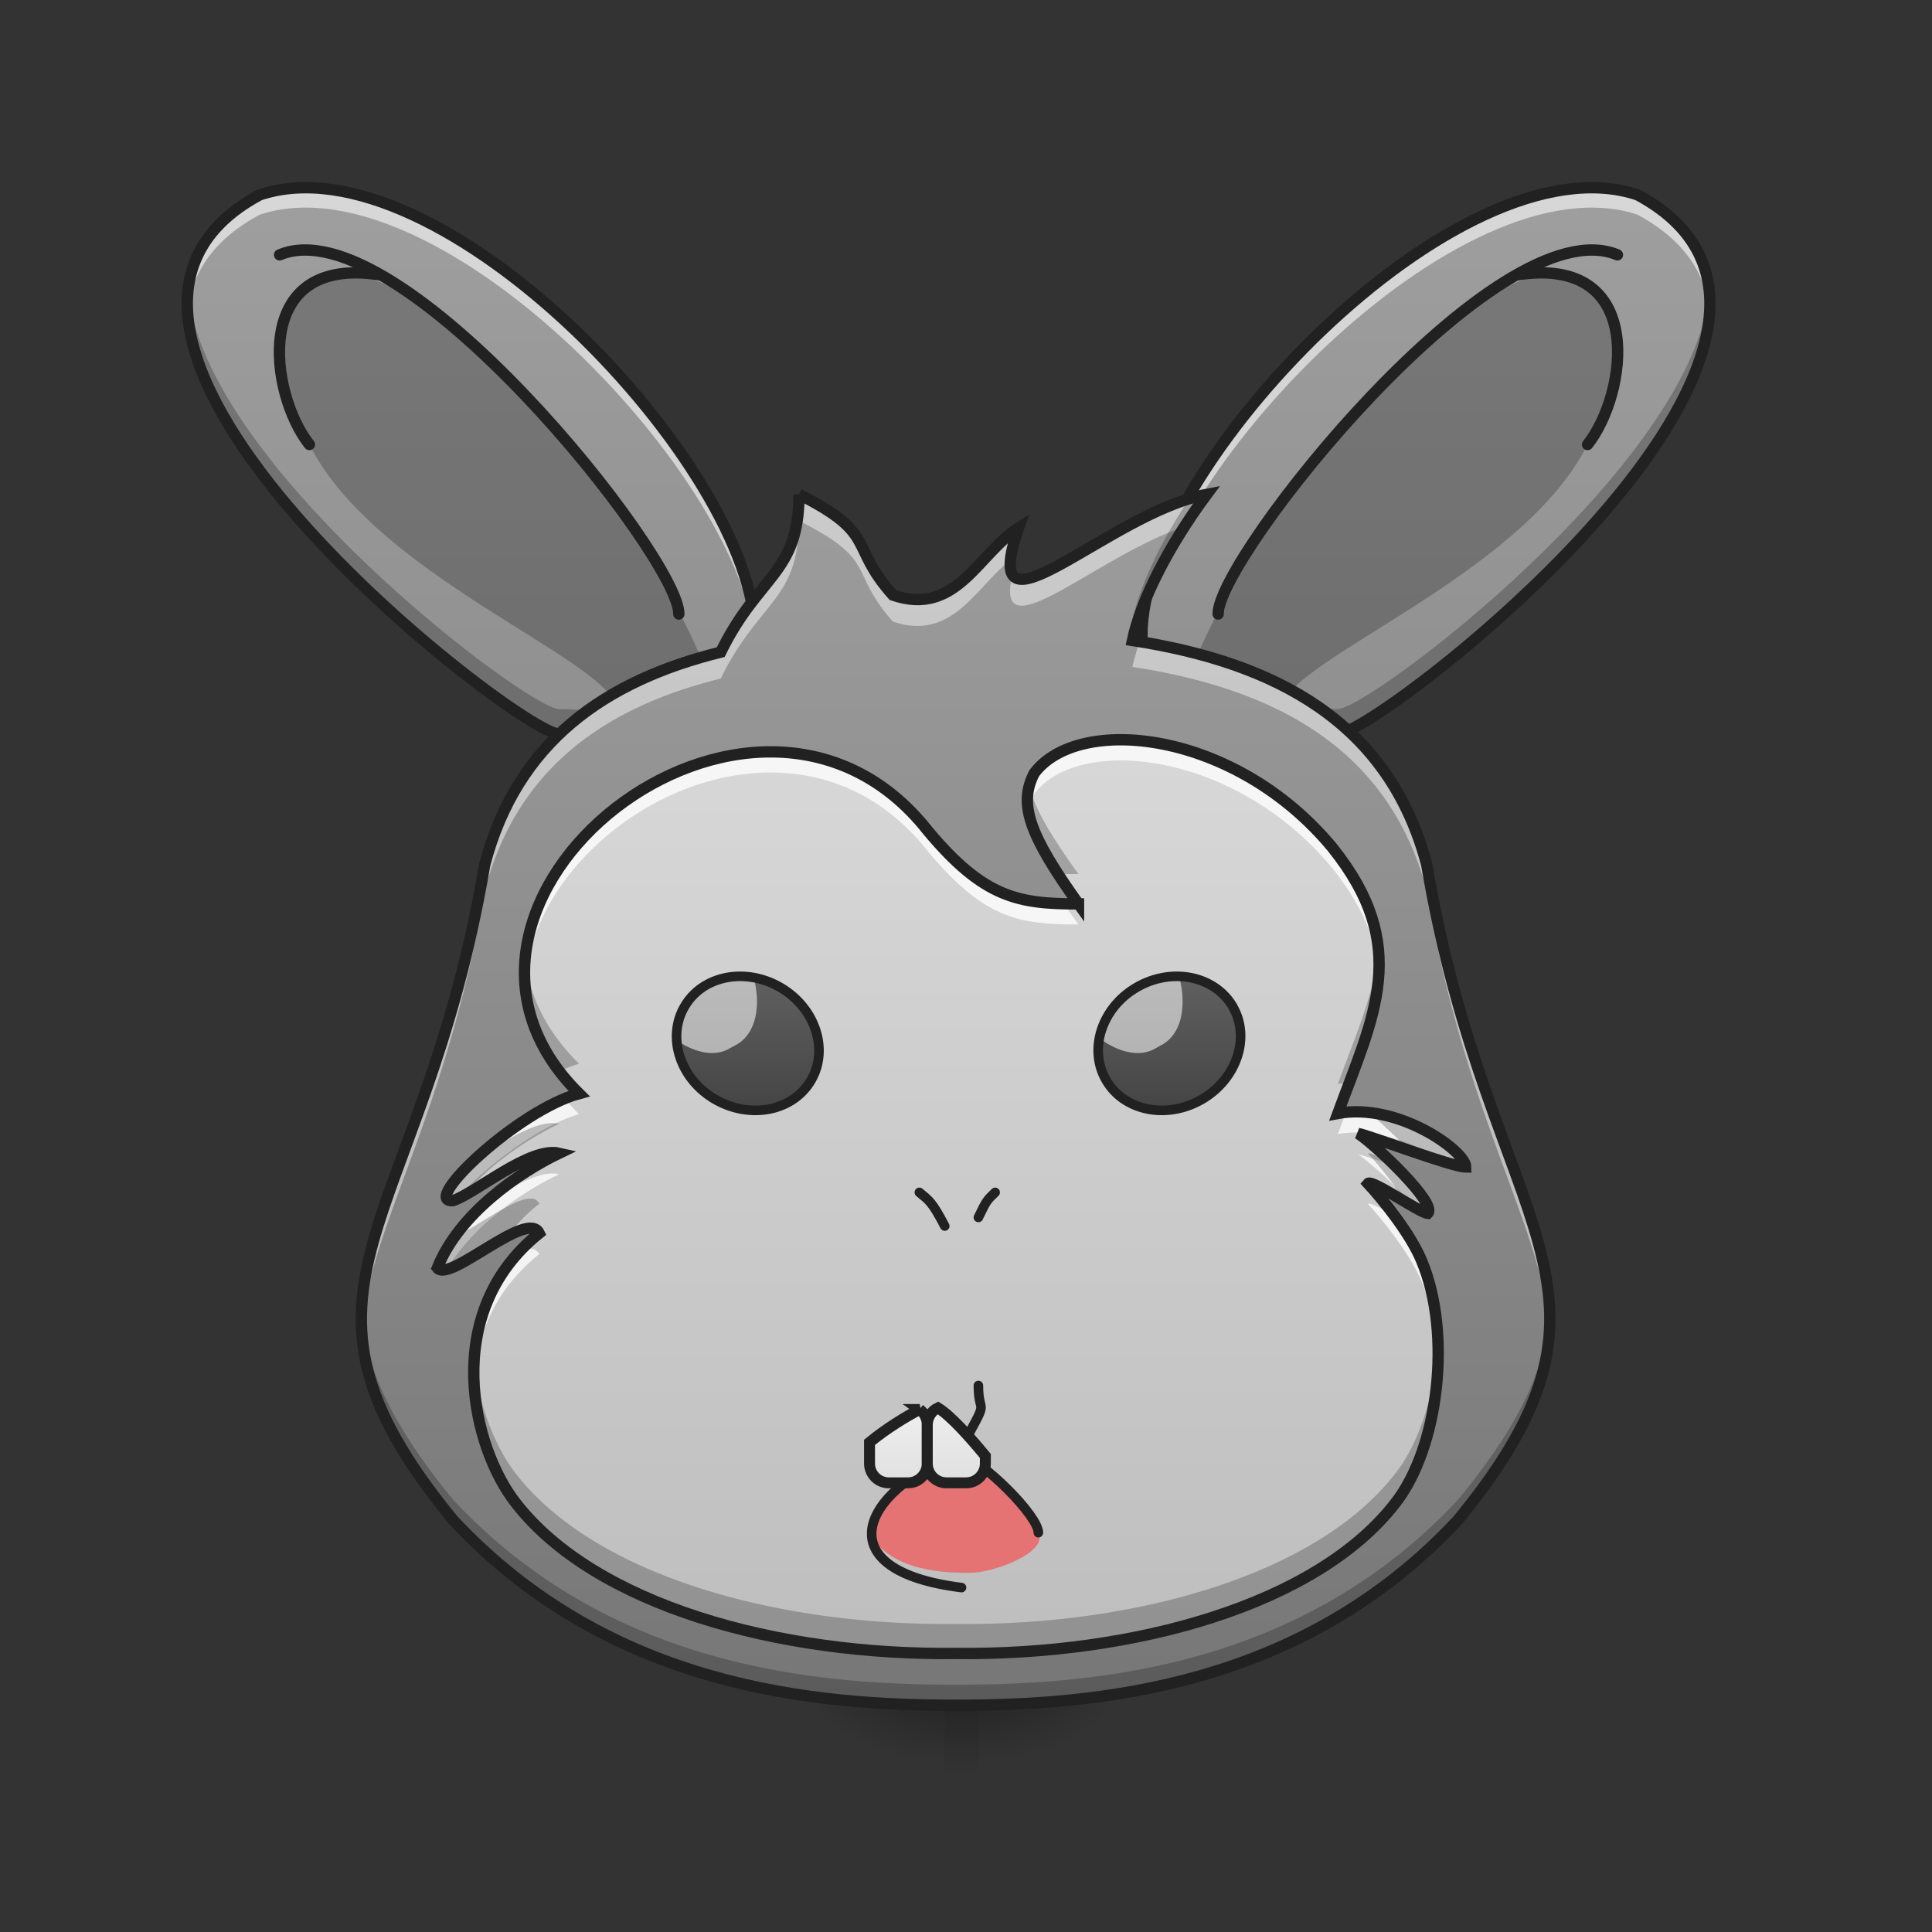 <svg height="22pt" viewBox="0 0 22 22" width="22pt" xmlns="http://www.w3.org/2000/svg" xmlns:xlink="http://www.w3.org/1999/xlink"><rect x="0" y="0" width="22" height="22" fill="#333333" stroke="none"/><linearGradient id="a" gradientUnits="userSpaceOnUse" x1="7.31" x2="7.31" y1="19.417" y2="20.183"><stop offset="0" stop-opacity=".275"/><stop offset="1" stop-opacity="0"/></linearGradient><linearGradient id="b"><stop offset="0" stop-opacity=".314"/><stop offset=".222" stop-opacity=".275"/><stop offset="1" stop-opacity="0"/></linearGradient><radialGradient id="c" cx="450.909" cy="189.579" gradientTransform="matrix(0 -.045 -.081 0 26.384 40.005)" gradientUnits="userSpaceOnUse" r="21.167" xlink:href="#b"/><radialGradient id="d" cx="450.909" cy="189.579" gradientTransform="matrix(0 .045 .081 0 -4.488 -1.171)" gradientUnits="userSpaceOnUse" r="21.167" xlink:href="#b"/><radialGradient id="e" cx="450.909" cy="189.579" gradientTransform="matrix(0 -.045 .081 0 -4.488 40.005)" gradientUnits="userSpaceOnUse" r="21.167" xlink:href="#b"/><radialGradient id="f" cx="450.909" cy="189.579" gradientTransform="matrix(0 .045 -.081 0 26.384 -1.171)" gradientUnits="userSpaceOnUse" r="21.167" xlink:href="#b"/><linearGradient id="g"><stop offset="0" stop-color="#757575"/><stop offset="1" stop-color="#9e9e9e"/></linearGradient><linearGradient id="h" gradientUnits="userSpaceOnUse" x1="3.183" x2="3.183" xlink:href="#g" y1="19.273" y2="2.447"/><linearGradient id="i" gradientTransform="matrix(-.043 0 0 .043 21.603 9.24)" gradientUnits="userSpaceOnUse" x1="74.083" x2="74.083" xlink:href="#g" y1="233.5" y2="-158.083"/><linearGradient id="j" gradientTransform="matrix(.009 0 0 .01 2.3 3.187)" gradientUnits="userSpaceOnUse" x1="960" x2="960" xlink:href="#g" y1="1695.118" y2="175.118"/><linearGradient id="k" gradientTransform="matrix(.009 0 0 .01 2.3 3.187)" gradientUnits="userSpaceOnUse" x1="960" x2="960" y1="1615.118" y2="175.118"><stop offset="0" stop-color="#bdbdbd"/><stop offset="1" stop-color="#e0e0e0"/></linearGradient><linearGradient id="l" gradientTransform="matrix(.04 0 0 .032 -3.186 9.358)" gradientUnits="userSpaceOnUse" x1="306.917" x2="306.917" y1="106.5" y2="53.583"><stop offset="0" stop-color="#424242"/><stop offset="1" stop-color="#616161"/></linearGradient><linearGradient id="m"><stop offset="0" stop-color="#e0e0e0"/><stop offset="1" stop-color="#eee"/></linearGradient><linearGradient id="n" gradientUnits="userSpaceOnUse" x1="930" x2="930" xlink:href="#m" y1="1535.118" y2="1465.118"/><linearGradient id="o" gradientUnits="userSpaceOnUse" x1="990" x2="990" xlink:href="#m" y1="1535.118" y2="1455.118"/><path d="m10.758 19.418h.383v.766h-.383zm0 0" fill="url(#a)"/><path d="m11.14 19.418h1.532v-.766h-1.532zm0 0" fill="url(#c)"/><path d="m10.758 19.418h-1.535v.766h1.535zm0 0" fill="url(#d)"/><path d="m10.758 19.418h-1.535v-.766h1.535zm0 0" fill="url(#e)"/><path d="m11.14 19.418h1.532v.766h-1.532zm0 0" fill="url(#f)"/><path d="m2.957 2.219c2.047-.684 5.64 3.113 5.64 5.004 0 1.886-.972 1.136-2.23 1.136-.453 0-6.367-4.55-3.41-6.14zm0 0" fill="url(#h)"/><path d="m4.094 3.129c1.933.566 4.465 4.664 4.093 5.457-.109.23-.757-.172-1.25-.684-.468-.566-2.73-1.476-3.414-2.84-.566-1.136-.226-2.046.57-1.933zm0 0" fill-opacity=".235"/><path d="m7.73 6.992c.008-.64-3.183-4.66-4.546-4.09m1.136.227c-1.476-.227-1.25 1.363-.797 1.933" fill="none" stroke="#212121" stroke-linecap="round" stroke-linejoin="round" stroke-width=".129"/><path d="m3.46 2.137a1.66 1.66 0 0 0 -.503.082c-.633.34-.86.816-.82 1.351.035-.441.277-.832.82-1.125 2.016-.672 5.54 3.008 5.64 4.922v-.144c0-1.743-3.054-5.106-5.136-5.086zm0 0" fill="#fff" fill-opacity=".588"/><path d="m2.14 3.316c-.194 1.98 3.853 5.044 4.228 5.044 1.258 0 2.23.75 2.23-1.136 0-.035 0-.07-.003-.102-.063 1.652-1.008.953-2.227.953-.355 0-4.05-2.785-4.226-4.758zm0 0" fill-opacity=".235"/><path d="m2.957 2.219c2.047-.684 5.64 3.113 5.64 5.004 0 1.886-.972 1.136-2.23 1.136-.453 0-6.367-4.55-3.41-6.14zm0 0" fill="none" stroke="#212121" stroke-width=".129"/><path d="m18.648 2.219c-2.046-.684-5.644 3.113-5.644 5.004 0 1.886.973 1.136 2.23 1.136.457 0 6.368-4.55 3.414-6.14zm0 0" fill="url(#i)"/><path d="m17.508 3.129c-1.93.566-4.465 4.664-4.09 5.457.11.23.754-.172 1.25-.684.465-.566 2.727-1.476 3.41-2.84.57-1.136.227-2.046-.57-1.933zm0 0" fill-opacity=".235"/><path d="m13.871 6.992c-.008-.64 3.184-4.66 4.547-4.09m-1.137.227c1.48-.227 1.25 1.363.797 1.933" fill="none" stroke="#212121" stroke-linecap="round" stroke-linejoin="round" stroke-width=".129"/><path d="m18.14 2.137c.176.004.348.027.508.082.63.34.856.816.817 1.351-.031-.441-.277-.832-.817-1.125-2.02-.672-5.543 3.008-5.64 4.922-.004-.047-.004-.094-.004-.144 0-1.743 3.055-5.106 5.137-5.086zm0 0" fill="#fff" fill-opacity=".588"/><path d="m19.465 3.316c.191 1.98-3.856 5.043-4.23 5.043-1.258 0-2.231.75-2.231-1.136 0-.035 0-.07.004-.102.062 1.652 1.012.953 2.226.953.356 0 4.051-2.785 4.23-4.758zm0 0" fill-opacity=".235"/><path d="m18.648 2.219c-2.046-.684-5.644 3.113-5.644 5.004 0 1.886.973 1.136 2.23 1.136.457 0 6.368-4.55 3.414-6.14zm0 0" fill="none" stroke="#212121" stroke-width=".129"/><path d="m9.098 5.629c0 .91-.457.91-.891 1.797-1.312.324-2.32 1.02-2.687 2.418-.715 4.21-2.56 4.785-.36 7.465 1.79 1.918 4.137 2.109 5.723 2.109s3.933-.191 5.719-2.11c2.199-2.68.359-3.253-.356-7.464-.43-1.625-1.726-2.301-3.351-2.551.097-.461.418-1.086.847-1.664-1.125.21-2.633 1.805-2.144.383-.461.293-.707 1.011-1.43.765-.512-.574-.164-.691-1.07-1.148zm0 0" fill="url(#j)"/><path d="m12.281 10.293c-.683 0-1.074-.066-1.715-.832-1.98-2.516-6.171.82-3.972 2.992-.696.188-1.82 1.25-1.434 1.219.27-.094.875-.617 1.207-.54-.457.22-1.137.684-1.387 1.306.137.175 1.028-.676 1.16-.395-1.136.91-.761 2.445-.265 3.074.902 1.16 2.98 1.735 5.008 1.711 2.023.024 4.105-.55 5.004-1.71.496-.63.648-1.927.304-2.755-.125-.308-.437-.695-.613-.886.043-.051.586.332.68.34.113-.114-.61-.794-.793-.91.148.03 1.07.382 1.226.382 0-.18-.77-.738-1.457-.61.41-1.117.84-1.902-.062-3.027-1.106-1.336-2.89-1.523-3.395-.847-.18.347-.066.691.504 1.488zm0 0" fill="url(#k)"/><path d="m7.734 11.563.118-.196c.171-.3.632-.355 1.03-.125.4.23.583.66.411.957l-.113.196c-.172.3-.633.355-1.035.125-.399-.23-.582-.66-.41-.957zm0 0" fill="url(#l)"/><path d="m8.57 11.086a.827.827 0 0 0 -.875.754c.22.152.45.2.621.094l.079-.043c.218-.13.28-.454.175-.805zm0 0" fill="#fafafa" fill-opacity=".588"/><path d="m7.793 11.465c.203-.356.691-.453 1.09-.223.398.23.558.703.355 1.055-.203.355-.691.453-1.093.223-.399-.23-.555-.704-.352-1.055zm0 0" fill="none" stroke="#212121" stroke-linecap="round" stroke-linejoin="round" stroke-width=".109"/><path d="m11.05 17.91c-.253 0-.898 0-1.155-.457 0-.34.808-.82 1.02-.91.128-.113.78.684.91.91.113.227-.516.457-.774.457zm0 0" fill="#e57373"/><g stroke="#212121"><path d="m11.824 17.453c0-.191-.62-.812-.91-.91.379-.691.227-.383.227-.766m-.672-2.199c.113.094.144.106.289.383m.574-.383c-.098.094-.098.094-.191.285m-.227 2.68c-1.137.457-1.5 1.344.035 1.535" fill="none" stroke-linecap="round" stroke-linejoin="round" stroke-width=".109"/><path d="m952.006 1459.102c-13.398 6.871-34.356 19.583-51.877 34.012v21.988c0 10.994 8.932 19.927 19.926 19.927h19.927c10.994 0 19.926-8.933 19.926-19.927v-39.853c0-6.87-3.092-12.711-7.902-16.147zm0 0" fill="url(#n)" stroke-width="11.339" transform="matrix(.011 0 -0 .011 0 0)"/><path d="m970.902 1457.384c-6.527 3.092-10.994 9.963-10.994 17.865v39.853c0 10.994 8.933 19.927 19.927 19.927h20.27c10.994 0 19.926-8.933 19.926-19.927v-7.902c-15.803-19.239-36.073-41.914-49.129-49.816zm0 0" fill="url(#o)" stroke-width="11.339" transform="matrix(.011 0 -0 .011 0 0)"/></g><path d="m9.098 5.629c0 .91-.457.91-.891 1.797-1.312.324-2.32 1.02-2.687 2.418-.485 2.844-1.48 4.027-1.399 5.324.07-1.191.953-2.402 1.399-5.027.367-1.395 1.375-2.09 2.687-2.414.434-.887.89-.887.89-1.797.907.453.56.574 1.071 1.148.672.227.934-.379 1.336-.7.012-.089.039-.21.094-.366-.461.293-.707 1.011-1.43.765-.512-.574-.164-.691-1.07-1.148zm4.644 0c-.894.168-2.031 1.21-2.215.918-.214.914.95-.211 1.961-.55.078-.122.164-.247.254-.368zm-.765 1.68a2.283 2.283 0 0 0 -.082.285c1.625.25 2.921.926 3.351 2.547.445 2.625 1.328 3.836 1.399 5.027.078-1.297-.918-2.48-1.399-5.324-.422-1.598-1.683-2.278-3.27-2.535zm0 0" fill="#fff" fill-opacity=".471"/><path d="m13.742 5.629a1.862 1.862 0 0 0 -.199.05c-.328.493-.566.997-.648 1.383.02.004.039.004.058.008.137-.43.426-.953.79-1.441zm-2.144.383-.082.058a.407.407 0 0 0 .004.223c.011-.078.039-.168.078-.281zm-7.48 8.89c-.032.707.226 1.414 1.042 2.407 1.79 1.918 4.137 2.109 5.723 2.109s3.933-.191 5.719-2.11c.816-.992 1.078-1.699 1.043-2.406-.028.633-.313 1.29-1.043 2.176-1.786 1.914-4.133 2.106-5.72 2.106-1.585 0-3.933-.192-5.722-2.106-.726-.887-1.012-1.543-1.043-2.176zm0 0" fill-opacity=".235"/><path d="m12.781 8.426c-.449-.008-.816.125-1.004.379a.637.637 0 0 0 -.066.425.622.622 0 0 1 .066-.19c.504-.673 2.29-.49 3.395.847.355.445.504.836.527 1.21.031-.452-.097-.91-.527-1.445-.692-.836-1.649-1.222-2.39-1.226zm-3.98.136c-1.45-.015-2.914 1.29-2.824 2.63.12-1.84 3.035-3.47 4.59-1.497.64.766 1.03.832 1.714.832a10.006 10.006 0 0 1 -.168-.238c-.582-.016-.96-.129-1.547-.828-.496-.629-1.129-.895-1.765-.899zm-2.371 3.946c-.692.289-1.625 1.191-1.27 1.164.012-.004.027-.012.04-.016.265-.32.929-.84 1.394-.969a2.35 2.35 0 0 1 -.164-.18zm9 .152c-.035 0-.067.004-.102.004-.031.082-.062.168-.094.25.43-.078.895.11 1.18.305.129.043.234.07.277.07 0-.164-.632-.637-1.261-.629zm.035.485c.113.074.441.363.64.601.07.04.13.066.153.07.066-.066-.14-.312-.363-.535-.2-.066-.372-.125-.43-.136zm-9.18.218c-.226.004-.535.2-.789.36a2.105 2.105 0 0 0 -.516.714c.024.028.06.032.11.016.305-.512.875-.89 1.277-1.082-.027-.008-.054-.008-.082-.008zm9.305.344c-.004 0-.012 0-.012.004.176.191.488.582.613.89.114.27.172.594.184.93.016-.418-.043-.832-.184-1.168-.066-.16-.18-.34-.3-.504-.13-.078-.254-.152-.301-.152zm-9.547.516a.33.33 0 0 0 -.125.027c-.414.441-.547.984-.52 1.496.024-.523.23-1.059.743-1.465-.02-.039-.051-.058-.098-.058zm0 0" fill="#fff" fill-opacity=".784"/><path d="m11.719 8.95c-.067.25.023.53.328 1 .074.003.152.003.234.003-.328-.453-.504-.762-.562-1.004zm3.976 1.863c-.039.484-.254.964-.46 1.53.046-.007.09-.015.132-.019.203-.539.375-1.015.328-1.511zm-9.715.093c-.039.43.07.875.391 1.293.078-.035.152-.066.223-.086-.383-.379-.574-.793-.614-1.207zm9.61 1.762c.129.11.305.273.45.426.28.097.57.195.651.195 0-.152-.527-.559-1.101-.621zm-9.305.121c-.254.004-.61.254-.879.418-.277.258-.426.48-.246.465a.76.76 0 0 0 .117-.055c.317-.379.762-.664 1.09-.82-.027-.008-.054-.008-.082-.008zm9.305.344c-.004 0-.012.004-.012.004.117.125.29.336.43.554.113.067.215.121.25.125.066-.062-.137-.304-.356-.527-.136-.078-.265-.152-.312-.156zm-9.547.515c-.195-.003-.613.32-.863.438-.082.11-.149.226-.2.351.09.114.493-.203.801-.363.098-.129.215-.254.36-.367-.02-.039-.051-.059-.098-.059zm10.332 1.598c-.027.586-.2 1.172-.488 1.535-.899 1.16-2.98 1.735-5.004 1.711-2.028.024-4.106-.55-5.008-1.71-.23-.294-.438-.79-.473-1.321-.05.656.192 1.3.473 1.656.902 1.16 2.98 1.735 5.008 1.711 2.023.024 4.105-.55 5.004-1.71.343-.434.52-1.18.488-1.872zm0 0" fill-opacity=".235"/><path d="m9.098 5.629c0 .91-.457.91-.891 1.797-1.312.324-2.32 1.02-2.687 2.418-.715 4.21-2.56 4.785-.36 7.465 1.79 1.918 4.137 2.109 5.723 2.109s3.933-.191 5.719-2.11c2.199-2.68.359-3.253-.356-7.464-.43-1.625-1.726-2.301-3.351-2.551.097-.461.418-1.086.847-1.664-1.125.21-2.633 1.805-2.144.383-.461.293-.707 1.011-1.43.765-.512-.574-.164-.691-1.07-1.148zm0 0" fill="none" stroke="#212121" stroke-width=".129"/><path d="m12.281 10.293c-.683 0-1.074-.066-1.715-.832-1.98-2.516-6.171.82-3.972 2.992-.696.188-1.82 1.25-1.434 1.219.27-.094.875-.617 1.207-.54-.457.22-1.137.684-1.387 1.306.137.175 1.028-.676 1.16-.395-1.136.91-.761 2.445-.265 3.074.902 1.16 2.98 1.735 5.008 1.711 2.023.024 4.105-.55 5.004-1.71.496-.63.648-1.927.304-2.755-.125-.308-.437-.695-.613-.886.043-.051.586.332.68.34.113-.114-.61-.794-.793-.91.148.03 1.07.382 1.226.382 0-.18-.77-.738-1.457-.61.41-1.116.84-1.902-.062-3.027-1.106-1.336-2.89-1.523-3.395-.847-.18.347-.066.691.504 1.488zm0 0" fill="none" stroke="#212121" stroke-width=".129"/><path d="m14.094 11.563-.114-.196c-.171-.3-.636-.355-1.035-.125-.398.23-.582.66-.41.957l.113.196c.172.3.637.355 1.036.125.398-.23.582-.66.41-.957zm0 0" fill="url(#l)"/><path d="m13.418 11.086a.827.827 0 0 0 -.875.754c.215.152.45.2.621.094l.078-.043c.219-.13.278-.454.176-.805zm0 0" fill="#fafafa" fill-opacity=".588"/><path d="m14.04 11.465c-.208-.356-.696-.453-1.095-.223-.398.23-.554.703-.351 1.055.203.355.691.453 1.09.223.398-.23.558-.704.355-1.055zm0 0" fill="none" stroke="#212121" stroke-linecap="round" stroke-linejoin="round" stroke-width=".109"/></svg>